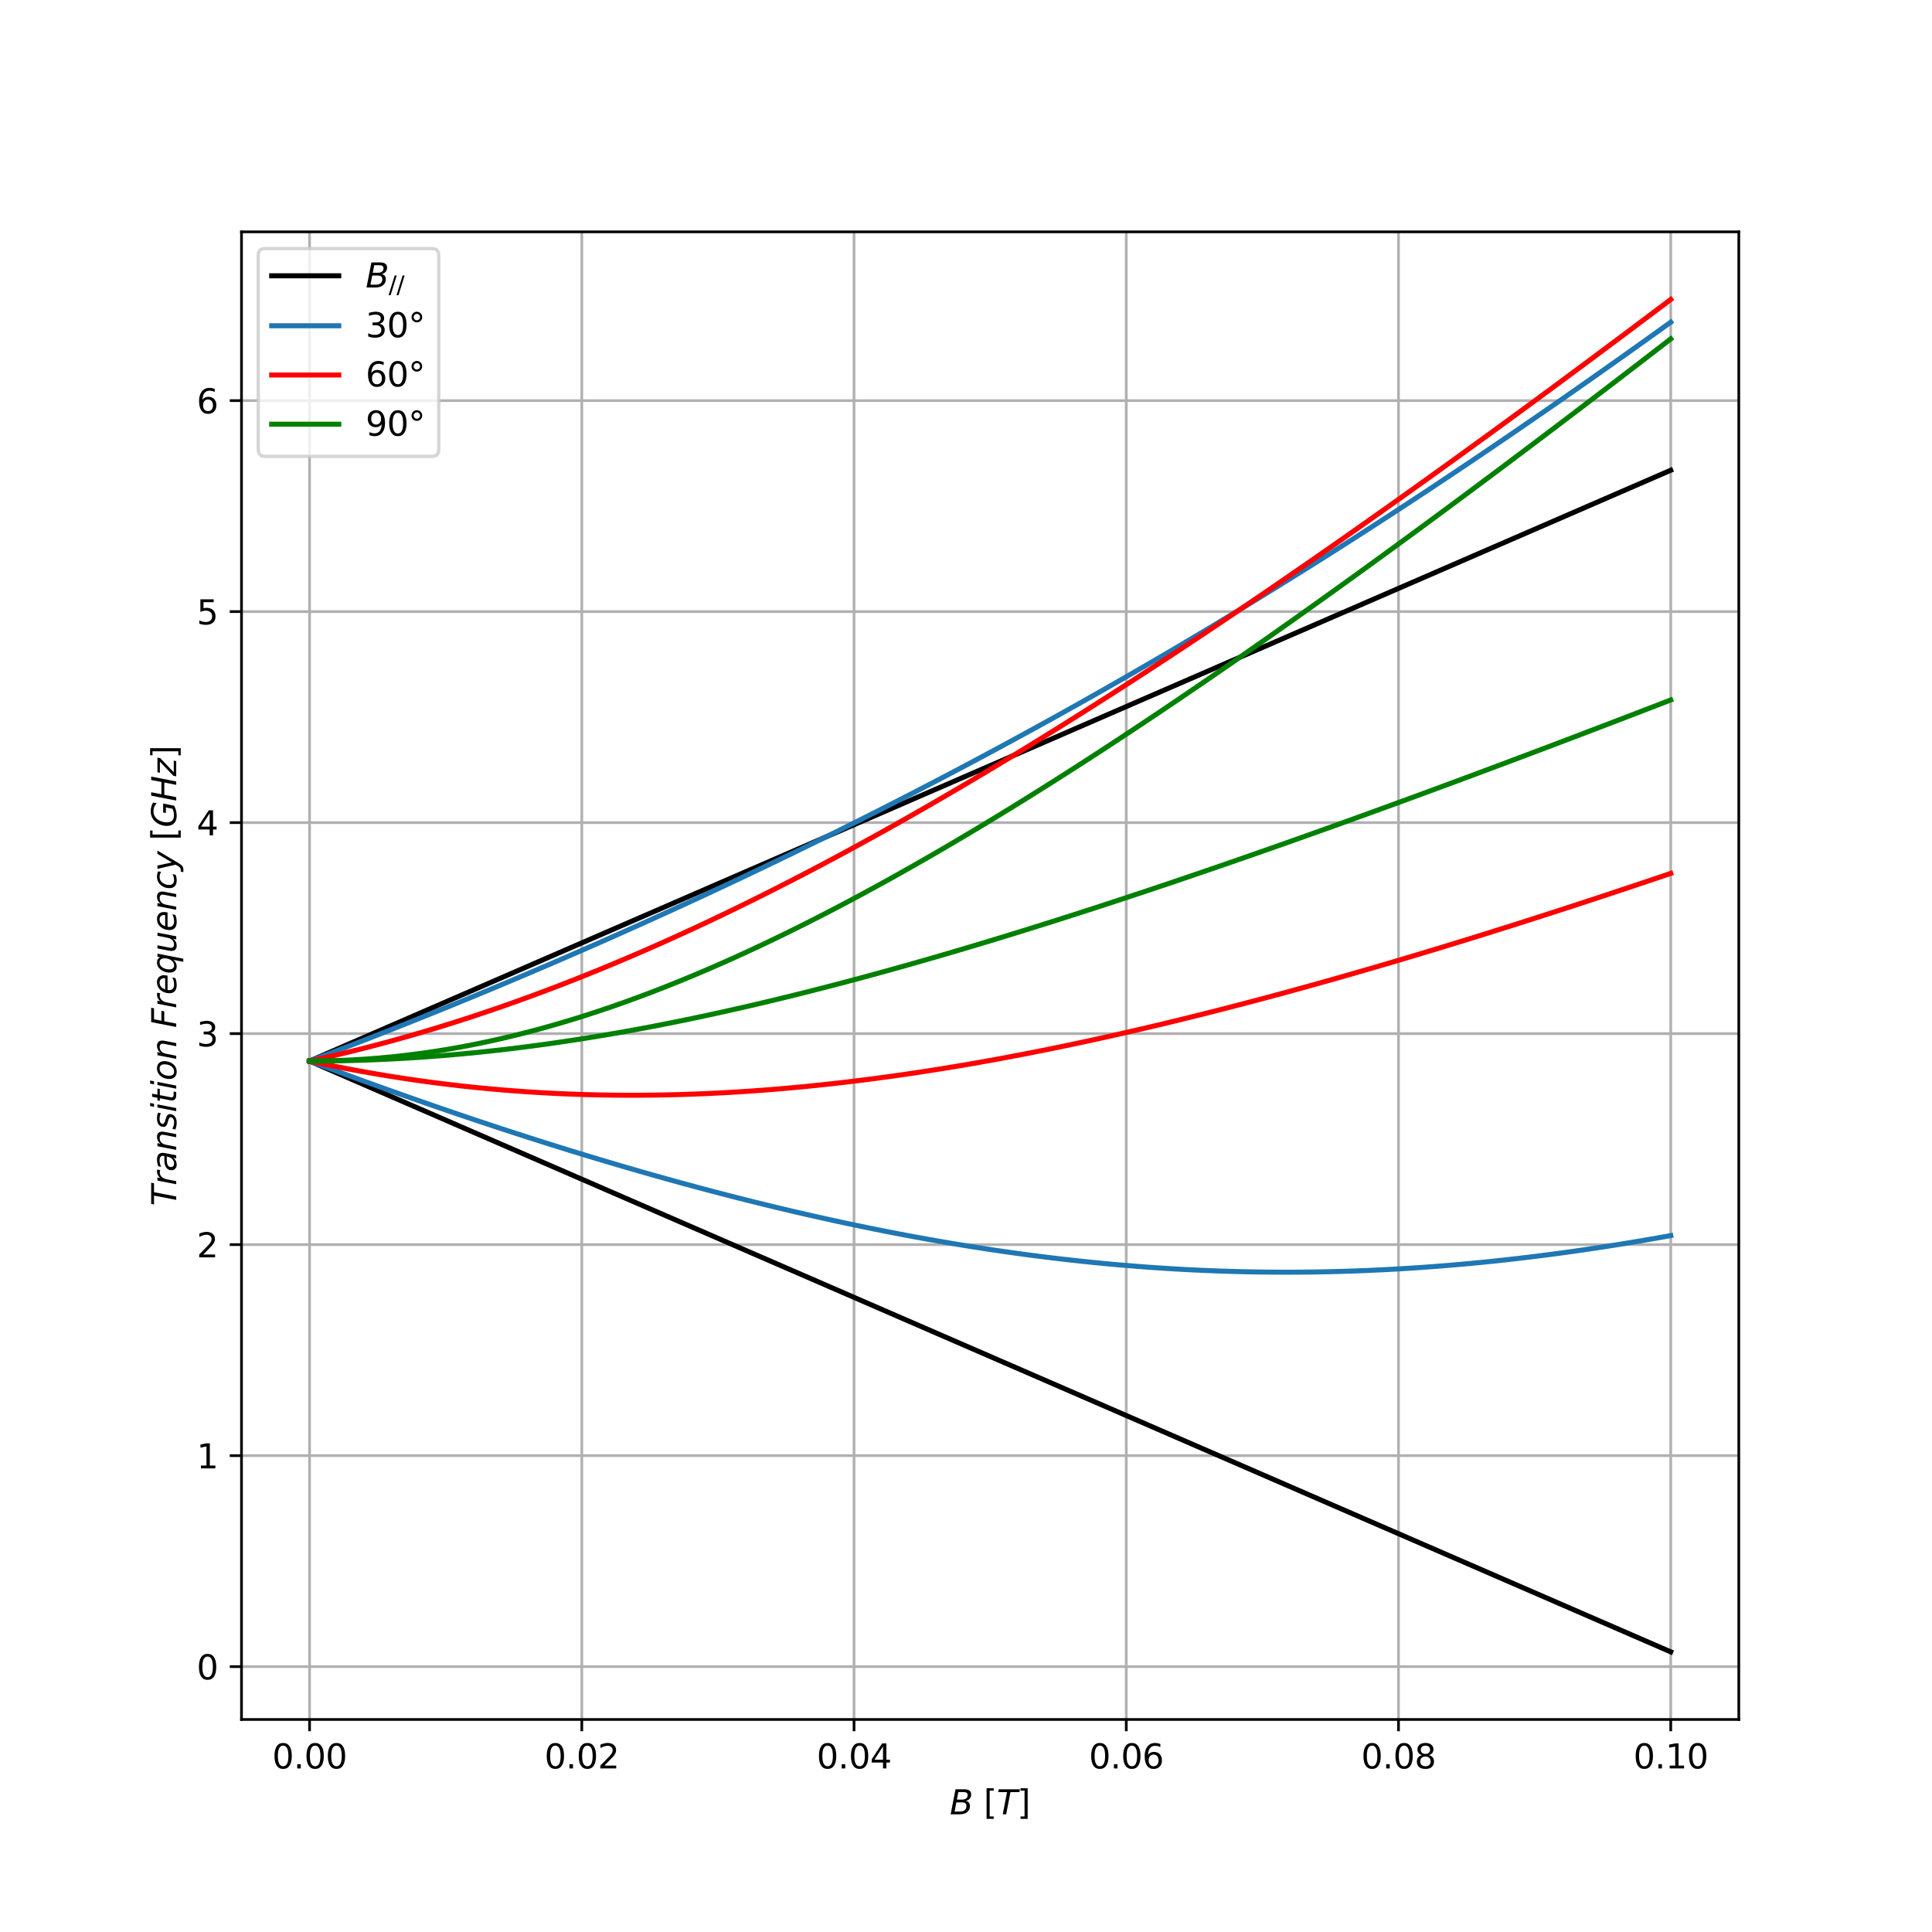 <?xml version="1.0" encoding="utf-8" standalone="no"?>
<!DOCTYPE svg PUBLIC "-//W3C//DTD SVG 1.1//EN"
  "http://www.w3.org/Graphics/SVG/1.1/DTD/svg11.dtd">
<svg xmlns:xlink="http://www.w3.org/1999/xlink" width="576pt" height="576pt" viewBox="0 0 576 576" xmlns="http://www.w3.org/2000/svg" version="1.1">
 <defs>
  <style type="text/css">*{stroke-linejoin: round; stroke-linecap: butt}</style>
 </defs>
 <g id="figure_1">
  <g id="patch_1">
   <path d="M 0 576 
L 576 576 
L 576 0 
L 0 0 
z
" style="fill: #ffffff"/>
  </g>
  <g id="axes_1">
   <g id="patch_2">
    <path d="M 72 512.64 
L 518.4 512.64 
L 518.4 69.12 
L 72 69.12 
z
" style="fill: #ffffff"/>
   </g>
   <g id="matplotlib.axis_1">
    <g id="xtick_1">
     <g id="line2d_1">
      <path d="M 92.291 512.64 
L 92.291 69.12 
" clip-path="url(#pae04ab57a5)" style="fill: none; stroke: #b0b0b0; stroke-width: 0.8; stroke-linecap: square"/>
     </g>
     <g id="line2d_2">
      <defs>
       <path id="m2317aab4bd" d="M 0 0 
L 0 3.5 
" style="stroke: #000000; stroke-width: 0.8"/>
      </defs>
      <g>
       <use xlink:href="#m2317aab4bd" x="92.291" y="512.64" style="stroke: #000000; stroke-width: 0.8"/>
      </g>
     </g>
     <g id="text_1">
      <!-- 0.00 -->
      <g transform="translate(81.158 527.238)scale(0.1 -0.1)">
       <defs>
        <path id="DejaVuSans-30" d="M 2034 4250 
Q 1547 4250 1301 3770 
Q 1056 3291 1056 2328 
Q 1056 1369 1301 889 
Q 1547 409 2034 409 
Q 2525 409 2770 889 
Q 3016 1369 3016 2328 
Q 3016 3291 2770 3770 
Q 2525 4250 2034 4250 
z
M 2034 4750 
Q 2819 4750 3233 4129 
Q 3647 3509 3647 2328 
Q 3647 1150 3233 529 
Q 2819 -91 2034 -91 
Q 1250 -91 836 529 
Q 422 1150 422 2328 
Q 422 3509 836 4129 
Q 1250 4750 2034 4750 
z
" transform="scale(0.016)"/>
        <path id="DejaVuSans-2e" d="M 684 794 
L 1344 794 
L 1344 0 
L 684 0 
L 684 794 
z
" transform="scale(0.016)"/>
       </defs>
       <use xlink:href="#DejaVuSans-30"/>
       <use xlink:href="#DejaVuSans-2e" x="63.623"/>
       <use xlink:href="#DejaVuSans-30" x="95.41"/>
       <use xlink:href="#DejaVuSans-30" x="159.033"/>
      </g>
     </g>
    </g>
    <g id="xtick_2">
     <g id="line2d_3">
      <path d="M 173.455 512.64 
L 173.455 69.12 
" clip-path="url(#pae04ab57a5)" style="fill: none; stroke: #b0b0b0; stroke-width: 0.8; stroke-linecap: square"/>
     </g>
     <g id="line2d_4">
      <g>
       <use xlink:href="#m2317aab4bd" x="173.455" y="512.64" style="stroke: #000000; stroke-width: 0.8"/>
      </g>
     </g>
     <g id="text_2">
      <!-- 0.02 -->
      <g transform="translate(162.322 527.238)scale(0.1 -0.1)">
       <defs>
        <path id="DejaVuSans-32" d="M 1228 531 
L 3431 531 
L 3431 0 
L 469 0 
L 469 531 
Q 828 903 1448 1529 
Q 2069 2156 2228 2338 
Q 2531 2678 2651 2914 
Q 2772 3150 2772 3378 
Q 2772 3750 2511 3984 
Q 2250 4219 1831 4219 
Q 1534 4219 1204 4116 
Q 875 4013 500 3803 
L 500 4441 
Q 881 4594 1212 4672 
Q 1544 4750 1819 4750 
Q 2544 4750 2975 4387 
Q 3406 4025 3406 3419 
Q 3406 3131 3298 2873 
Q 3191 2616 2906 2266 
Q 2828 2175 2409 1742 
Q 1991 1309 1228 531 
z
" transform="scale(0.016)"/>
       </defs>
       <use xlink:href="#DejaVuSans-30"/>
       <use xlink:href="#DejaVuSans-2e" x="63.623"/>
       <use xlink:href="#DejaVuSans-30" x="95.41"/>
       <use xlink:href="#DejaVuSans-32" x="159.033"/>
      </g>
     </g>
    </g>
    <g id="xtick_3">
     <g id="line2d_5">
      <path d="M 254.618 512.64 
L 254.618 69.12 
" clip-path="url(#pae04ab57a5)" style="fill: none; stroke: #b0b0b0; stroke-width: 0.8; stroke-linecap: square"/>
     </g>
     <g id="line2d_6">
      <g>
       <use xlink:href="#m2317aab4bd" x="254.618" y="512.64" style="stroke: #000000; stroke-width: 0.8"/>
      </g>
     </g>
     <g id="text_3">
      <!-- 0.04 -->
      <g transform="translate(243.485 527.238)scale(0.1 -0.1)">
       <defs>
        <path id="DejaVuSans-34" d="M 2419 4116 
L 825 1625 
L 2419 1625 
L 2419 4116 
z
M 2253 4666 
L 3047 4666 
L 3047 1625 
L 3713 1625 
L 3713 1100 
L 3047 1100 
L 3047 0 
L 2419 0 
L 2419 1100 
L 313 1100 
L 313 1709 
L 2253 4666 
z
" transform="scale(0.016)"/>
       </defs>
       <use xlink:href="#DejaVuSans-30"/>
       <use xlink:href="#DejaVuSans-2e" x="63.623"/>
       <use xlink:href="#DejaVuSans-30" x="95.41"/>
       <use xlink:href="#DejaVuSans-34" x="159.033"/>
      </g>
     </g>
    </g>
    <g id="xtick_4">
     <g id="line2d_7">
      <path d="M 335.782 512.64 
L 335.782 69.12 
" clip-path="url(#pae04ab57a5)" style="fill: none; stroke: #b0b0b0; stroke-width: 0.8; stroke-linecap: square"/>
     </g>
     <g id="line2d_8">
      <g>
       <use xlink:href="#m2317aab4bd" x="335.782" y="512.64" style="stroke: #000000; stroke-width: 0.8"/>
      </g>
     </g>
     <g id="text_4">
      <!-- 0.06 -->
      <g transform="translate(324.649 527.238)scale(0.1 -0.1)">
       <defs>
        <path id="DejaVuSans-36" d="M 2113 2584 
Q 1688 2584 1439 2293 
Q 1191 2003 1191 1497 
Q 1191 994 1439 701 
Q 1688 409 2113 409 
Q 2538 409 2786 701 
Q 3034 994 3034 1497 
Q 3034 2003 2786 2293 
Q 2538 2584 2113 2584 
z
M 3366 4563 
L 3366 3988 
Q 3128 4100 2886 4159 
Q 2644 4219 2406 4219 
Q 1781 4219 1451 3797 
Q 1122 3375 1075 2522 
Q 1259 2794 1537 2939 
Q 1816 3084 2150 3084 
Q 2853 3084 3261 2657 
Q 3669 2231 3669 1497 
Q 3669 778 3244 343 
Q 2819 -91 2113 -91 
Q 1303 -91 875 529 
Q 447 1150 447 2328 
Q 447 3434 972 4092 
Q 1497 4750 2381 4750 
Q 2619 4750 2861 4703 
Q 3103 4656 3366 4563 
z
" transform="scale(0.016)"/>
       </defs>
       <use xlink:href="#DejaVuSans-30"/>
       <use xlink:href="#DejaVuSans-2e" x="63.623"/>
       <use xlink:href="#DejaVuSans-30" x="95.41"/>
       <use xlink:href="#DejaVuSans-36" x="159.033"/>
      </g>
     </g>
    </g>
    <g id="xtick_5">
     <g id="line2d_9">
      <path d="M 416.945 512.64 
L 416.945 69.12 
" clip-path="url(#pae04ab57a5)" style="fill: none; stroke: #b0b0b0; stroke-width: 0.8; stroke-linecap: square"/>
     </g>
     <g id="line2d_10">
      <g>
       <use xlink:href="#m2317aab4bd" x="416.945" y="512.64" style="stroke: #000000; stroke-width: 0.8"/>
      </g>
     </g>
     <g id="text_5">
      <!-- 0.08 -->
      <g transform="translate(405.813 527.238)scale(0.1 -0.1)">
       <defs>
        <path id="DejaVuSans-38" d="M 2034 2216 
Q 1584 2216 1326 1975 
Q 1069 1734 1069 1313 
Q 1069 891 1326 650 
Q 1584 409 2034 409 
Q 2484 409 2743 651 
Q 3003 894 3003 1313 
Q 3003 1734 2745 1975 
Q 2488 2216 2034 2216 
z
M 1403 2484 
Q 997 2584 770 2862 
Q 544 3141 544 3541 
Q 544 4100 942 4425 
Q 1341 4750 2034 4750 
Q 2731 4750 3128 4425 
Q 3525 4100 3525 3541 
Q 3525 3141 3298 2862 
Q 3072 2584 2669 2484 
Q 3125 2378 3379 2068 
Q 3634 1759 3634 1313 
Q 3634 634 3220 271 
Q 2806 -91 2034 -91 
Q 1263 -91 848 271 
Q 434 634 434 1313 
Q 434 1759 690 2068 
Q 947 2378 1403 2484 
z
M 1172 3481 
Q 1172 3119 1398 2916 
Q 1625 2713 2034 2713 
Q 2441 2713 2670 2916 
Q 2900 3119 2900 3481 
Q 2900 3844 2670 4047 
Q 2441 4250 2034 4250 
Q 1625 4250 1398 4047 
Q 1172 3844 1172 3481 
z
" transform="scale(0.016)"/>
       </defs>
       <use xlink:href="#DejaVuSans-30"/>
       <use xlink:href="#DejaVuSans-2e" x="63.623"/>
       <use xlink:href="#DejaVuSans-30" x="95.41"/>
       <use xlink:href="#DejaVuSans-38" x="159.033"/>
      </g>
     </g>
    </g>
    <g id="xtick_6">
     <g id="line2d_11">
      <path d="M 498.109 512.64 
L 498.109 69.12 
" clip-path="url(#pae04ab57a5)" style="fill: none; stroke: #b0b0b0; stroke-width: 0.8; stroke-linecap: square"/>
     </g>
     <g id="line2d_12">
      <g>
       <use xlink:href="#m2317aab4bd" x="498.109" y="512.64" style="stroke: #000000; stroke-width: 0.8"/>
      </g>
     </g>
     <g id="text_6">
      <!-- 0.10 -->
      <g transform="translate(486.976 527.238)scale(0.1 -0.1)">
       <defs>
        <path id="DejaVuSans-31" d="M 794 531 
L 1825 531 
L 1825 4091 
L 703 3866 
L 703 4441 
L 1819 4666 
L 2450 4666 
L 2450 531 
L 3481 531 
L 3481 0 
L 794 0 
L 794 531 
z
" transform="scale(0.016)"/>
       </defs>
       <use xlink:href="#DejaVuSans-30"/>
       <use xlink:href="#DejaVuSans-2e" x="63.623"/>
       <use xlink:href="#DejaVuSans-31" x="95.41"/>
       <use xlink:href="#DejaVuSans-30" x="159.033"/>
      </g>
     </g>
    </g>
    <g id="text_7">
     <!-- $B \ [T]$ -->
     <g transform="translate(283.15 540.917)scale(0.1 -0.1)">
      <defs>
       <path id="DejaVuSans-Oblique-42" d="M 1081 4666 
L 2694 4666 
Q 3350 4666 3675 4422 
Q 4000 4178 4000 3688 
Q 4000 3238 3720 2911 
Q 3441 2584 2988 2516 
Q 3375 2428 3569 2181 
Q 3763 1934 3763 1522 
Q 3763 819 3242 409 
Q 2722 0 1819 0 
L 172 0 
L 1081 4666 
z
M 1234 2228 
L 903 519 
L 1919 519 
Q 2491 519 2800 781 
Q 3109 1044 3109 1522 
Q 3109 1891 2904 2059 
Q 2700 2228 2247 2228 
L 1234 2228 
z
M 1606 4147 
L 1331 2741 
L 2272 2741 
Q 2775 2741 3058 2959 
Q 3341 3178 3341 3566 
Q 3341 3869 3150 4008 
Q 2959 4147 2541 4147 
L 1606 4147 
z
" transform="scale(0.016)"/>
       <path id="DejaVuSans-5b" d="M 550 4863 
L 1875 4863 
L 1875 4416 
L 1125 4416 
L 1125 -397 
L 1875 -397 
L 1875 -844 
L 550 -844 
L 550 4863 
z
" transform="scale(0.016)"/>
       <path id="DejaVuSans-Oblique-54" d="M 378 4666 
L 4325 4666 
L 4225 4134 
L 2559 4134 
L 1759 0 
L 1125 0 
L 1925 4134 
L 275 4134 
L 378 4666 
z
" transform="scale(0.016)"/>
       <path id="DejaVuSans-5d" d="M 1947 4863 
L 1947 -844 
L 622 -844 
L 622 -397 
L 1369 -397 
L 1369 4416 
L 622 4416 
L 622 4863 
L 1947 4863 
z
" transform="scale(0.016)"/>
      </defs>
      <use xlink:href="#DejaVuSans-Oblique-42" transform="translate(0 0.016)"/>
      <use xlink:href="#DejaVuSans-5b" transform="translate(101.074 0.016)"/>
      <use xlink:href="#DejaVuSans-Oblique-54" transform="translate(140.088 0.016)"/>
      <use xlink:href="#DejaVuSans-5d" transform="translate(201.172 0.016)"/>
     </g>
    </g>
   </g>
   <g id="matplotlib.axis_2">
    <g id="ytick_1">
     <g id="line2d_13">
      <path d="M 72 496.884 
L 518.4 496.884 
" clip-path="url(#pae04ab57a5)" style="fill: none; stroke: #b0b0b0; stroke-width: 0.8; stroke-linecap: square"/>
     </g>
     <g id="line2d_14">
      <defs>
       <path id="m0154b6865a" d="M 0 0 
L -3.5 0 
" style="stroke: #000000; stroke-width: 0.8"/>
      </defs>
      <g>
       <use xlink:href="#m0154b6865a" x="72" y="496.884" style="stroke: #000000; stroke-width: 0.8"/>
      </g>
     </g>
     <g id="text_8">
      <!-- 0 -->
      <g transform="translate(58.638 500.683)scale(0.1 -0.1)">
       <use xlink:href="#DejaVuSans-30"/>
      </g>
     </g>
    </g>
    <g id="ytick_2">
     <g id="line2d_15">
      <path d="M 72 433.976 
L 518.4 433.976 
" clip-path="url(#pae04ab57a5)" style="fill: none; stroke: #b0b0b0; stroke-width: 0.8; stroke-linecap: square"/>
     </g>
     <g id="line2d_16">
      <g>
       <use xlink:href="#m0154b6865a" x="72" y="433.976" style="stroke: #000000; stroke-width: 0.8"/>
      </g>
     </g>
     <g id="text_9">
      <!-- 1 -->
      <g transform="translate(58.638 437.775)scale(0.1 -0.1)">
       <use xlink:href="#DejaVuSans-31"/>
      </g>
     </g>
    </g>
    <g id="ytick_3">
     <g id="line2d_17">
      <path d="M 72 371.068 
L 518.4 371.068 
" clip-path="url(#pae04ab57a5)" style="fill: none; stroke: #b0b0b0; stroke-width: 0.8; stroke-linecap: square"/>
     </g>
     <g id="line2d_18">
      <g>
       <use xlink:href="#m0154b6865a" x="72" y="371.068" style="stroke: #000000; stroke-width: 0.8"/>
      </g>
     </g>
     <g id="text_10">
      <!-- 2 -->
      <g transform="translate(58.638 374.867)scale(0.1 -0.1)">
       <use xlink:href="#DejaVuSans-32"/>
      </g>
     </g>
    </g>
    <g id="ytick_4">
     <g id="line2d_19">
      <path d="M 72 308.16 
L 518.4 308.16 
" clip-path="url(#pae04ab57a5)" style="fill: none; stroke: #b0b0b0; stroke-width: 0.8; stroke-linecap: square"/>
     </g>
     <g id="line2d_20">
      <g>
       <use xlink:href="#m0154b6865a" x="72" y="308.16" style="stroke: #000000; stroke-width: 0.8"/>
      </g>
     </g>
     <g id="text_11">
      <!-- 3 -->
      <g transform="translate(58.638 311.959)scale(0.1 -0.1)">
       <defs>
        <path id="DejaVuSans-33" d="M 2597 2516 
Q 3050 2419 3304 2112 
Q 3559 1806 3559 1356 
Q 3559 666 3084 287 
Q 2609 -91 1734 -91 
Q 1441 -91 1130 -33 
Q 819 25 488 141 
L 488 750 
Q 750 597 1062 519 
Q 1375 441 1716 441 
Q 2309 441 2620 675 
Q 2931 909 2931 1356 
Q 2931 1769 2642 2001 
Q 2353 2234 1838 2234 
L 1294 2234 
L 1294 2753 
L 1863 2753 
Q 2328 2753 2575 2939 
Q 2822 3125 2822 3475 
Q 2822 3834 2567 4026 
Q 2313 4219 1838 4219 
Q 1578 4219 1281 4162 
Q 984 4106 628 3988 
L 628 4550 
Q 988 4650 1302 4700 
Q 1616 4750 1894 4750 
Q 2613 4750 3031 4423 
Q 3450 4097 3450 3541 
Q 3450 3153 3228 2886 
Q 3006 2619 2597 2516 
z
" transform="scale(0.016)"/>
       </defs>
       <use xlink:href="#DejaVuSans-33"/>
      </g>
     </g>
    </g>
    <g id="ytick_5">
     <g id="line2d_21">
      <path d="M 72 245.252 
L 518.4 245.252 
" clip-path="url(#pae04ab57a5)" style="fill: none; stroke: #b0b0b0; stroke-width: 0.8; stroke-linecap: square"/>
     </g>
     <g id="line2d_22">
      <g>
       <use xlink:href="#m0154b6865a" x="72" y="245.252" style="stroke: #000000; stroke-width: 0.8"/>
      </g>
     </g>
     <g id="text_12">
      <!-- 4 -->
      <g transform="translate(58.638 249.052)scale(0.1 -0.1)">
       <use xlink:href="#DejaVuSans-34"/>
      </g>
     </g>
    </g>
    <g id="ytick_6">
     <g id="line2d_23">
      <path d="M 72 182.345 
L 518.4 182.345 
" clip-path="url(#pae04ab57a5)" style="fill: none; stroke: #b0b0b0; stroke-width: 0.8; stroke-linecap: square"/>
     </g>
     <g id="line2d_24">
      <g>
       <use xlink:href="#m0154b6865a" x="72" y="182.345" style="stroke: #000000; stroke-width: 0.8"/>
      </g>
     </g>
     <g id="text_13">
      <!-- 5 -->
      <g transform="translate(58.638 186.144)scale(0.1 -0.1)">
       <defs>
        <path id="DejaVuSans-35" d="M 691 4666 
L 3169 4666 
L 3169 4134 
L 1269 4134 
L 1269 2991 
Q 1406 3038 1543 3061 
Q 1681 3084 1819 3084 
Q 2600 3084 3056 2656 
Q 3513 2228 3513 1497 
Q 3513 744 3044 326 
Q 2575 -91 1722 -91 
Q 1428 -91 1123 -41 
Q 819 9 494 109 
L 494 744 
Q 775 591 1075 516 
Q 1375 441 1709 441 
Q 2250 441 2565 725 
Q 2881 1009 2881 1497 
Q 2881 1984 2565 2268 
Q 2250 2553 1709 2553 
Q 1456 2553 1204 2497 
Q 953 2441 691 2322 
L 691 4666 
z
" transform="scale(0.016)"/>
       </defs>
       <use xlink:href="#DejaVuSans-35"/>
      </g>
     </g>
    </g>
    <g id="ytick_7">
     <g id="line2d_25">
      <path d="M 72 119.437 
L 518.4 119.437 
" clip-path="url(#pae04ab57a5)" style="fill: none; stroke: #b0b0b0; stroke-width: 0.8; stroke-linecap: square"/>
     </g>
     <g id="line2d_26">
      <g>
       <use xlink:href="#m0154b6865a" x="72" y="119.437" style="stroke: #000000; stroke-width: 0.8"/>
      </g>
     </g>
     <g id="text_14">
      <!-- 6 -->
      <g transform="translate(58.638 123.236)scale(0.1 -0.1)">
       <use xlink:href="#DejaVuSans-36"/>
      </g>
     </g>
    </g>
    <g id="text_15">
     <!-- $Transition \ Frequency \ [GHz]$ -->
     <g transform="translate(52.538 359.53)rotate(-90)scale(0.1 -0.1)">
      <defs>
       <path id="DejaVuSans-Oblique-72" d="M 2853 2969 
Q 2766 3016 2653 3041 
Q 2541 3066 2413 3066 
Q 1953 3066 1609 2717 
Q 1266 2369 1153 1784 
L 800 0 
L 225 0 
L 909 3500 
L 1484 3500 
L 1375 2956 
Q 1603 3259 1920 3421 
Q 2238 3584 2597 3584 
Q 2691 3584 2781 3573 
Q 2872 3563 2963 3538 
L 2853 2969 
z
" transform="scale(0.016)"/>
       <path id="DejaVuSans-Oblique-61" d="M 3438 1997 
L 3047 0 
L 2472 0 
L 2578 531 
Q 2325 219 2001 64 
Q 1678 -91 1281 -91 
Q 834 -91 548 182 
Q 263 456 263 884 
Q 263 1497 752 1853 
Q 1241 2209 2100 2209 
L 2900 2209 
L 2931 2363 
Q 2938 2388 2941 2417 
Q 2944 2447 2944 2509 
Q 2944 2788 2717 2942 
Q 2491 3097 2081 3097 
Q 1800 3097 1504 3025 
Q 1209 2953 897 2809 
L 997 3341 
Q 1322 3463 1633 3523 
Q 1944 3584 2234 3584 
Q 2853 3584 3176 3315 
Q 3500 3047 3500 2534 
Q 3500 2431 3484 2292 
Q 3469 2153 3438 1997 
z
M 2816 1759 
L 2241 1759 
Q 1534 1759 1195 1570 
Q 856 1381 856 984 
Q 856 709 1029 553 
Q 1203 397 1509 397 
Q 1978 397 2328 733 
Q 2678 1069 2791 1631 
L 2816 1759 
z
" transform="scale(0.016)"/>
       <path id="DejaVuSans-Oblique-6e" d="M 3566 2113 
L 3156 0 
L 2578 0 
L 2988 2091 
Q 3016 2238 3031 2350 
Q 3047 2463 3047 2528 
Q 3047 2791 2881 2937 
Q 2716 3084 2419 3084 
Q 1956 3084 1622 2776 
Q 1288 2469 1184 1941 
L 800 0 
L 225 0 
L 903 3500 
L 1478 3500 
L 1363 2950 
Q 1603 3253 1940 3418 
Q 2278 3584 2650 3584 
Q 3113 3584 3367 3334 
Q 3622 3084 3622 2631 
Q 3622 2519 3608 2391 
Q 3594 2263 3566 2113 
z
" transform="scale(0.016)"/>
       <path id="DejaVuSans-Oblique-73" d="M 3200 3397 
L 3091 2853 
Q 2863 2978 2609 3040 
Q 2356 3103 2088 3103 
Q 1634 3103 1373 2948 
Q 1113 2794 1113 2528 
Q 1113 2219 1719 2053 
Q 1766 2041 1788 2034 
L 1972 1978 
Q 2547 1819 2739 1644 
Q 2931 1469 2931 1166 
Q 2931 609 2489 259 
Q 2047 -91 1331 -91 
Q 1053 -91 747 -37 
Q 441 16 72 128 
L 184 722 
Q 500 559 806 475 
Q 1113 391 1394 391 
Q 1816 391 2080 572 
Q 2344 753 2344 1031 
Q 2344 1331 1650 1516 
L 1591 1531 
L 1394 1581 
Q 956 1697 753 1886 
Q 550 2075 550 2369 
Q 550 2928 970 3256 
Q 1391 3584 2113 3584 
Q 2397 3584 2667 3537 
Q 2938 3491 3200 3397 
z
" transform="scale(0.016)"/>
       <path id="DejaVuSans-Oblique-69" d="M 1172 4863 
L 1747 4863 
L 1606 4134 
L 1031 4134 
L 1172 4863 
z
M 909 3500 
L 1484 3500 
L 800 0 
L 225 0 
L 909 3500 
z
" transform="scale(0.016)"/>
       <path id="DejaVuSans-Oblique-74" d="M 2706 3500 
L 2619 3053 
L 1472 3053 
L 1100 1153 
Q 1081 1047 1072 975 
Q 1063 903 1063 863 
Q 1063 663 1183 572 
Q 1303 481 1569 481 
L 2150 481 
L 2053 0 
L 1503 0 
Q 991 0 739 200 
Q 488 400 488 806 
Q 488 878 497 964 
Q 506 1050 525 1153 
L 897 3053 
L 409 3053 
L 500 3500 
L 978 3500 
L 1172 4494 
L 1747 4494 
L 1556 3500 
L 2706 3500 
z
" transform="scale(0.016)"/>
       <path id="DejaVuSans-Oblique-6f" d="M 1625 -91 
Q 1009 -91 651 289 
Q 294 669 294 1325 
Q 294 1706 417 2101 
Q 541 2497 738 2766 
Q 1047 3184 1428 3384 
Q 1809 3584 2291 3584 
Q 2888 3584 3255 3212 
Q 3622 2841 3622 2241 
Q 3622 1825 3500 1412 
Q 3378 1000 3181 728 
Q 2875 309 2494 109 
Q 2113 -91 1625 -91 
z
M 891 1344 
Q 891 869 1089 633 
Q 1288 397 1691 397 
Q 2269 397 2648 901 
Q 3028 1406 3028 2181 
Q 3028 2634 2825 2865 
Q 2622 3097 2228 3097 
Q 1903 3097 1650 2945 
Q 1397 2794 1197 2484 
Q 1050 2253 970 1956 
Q 891 1659 891 1344 
z
" transform="scale(0.016)"/>
       <path id="DejaVuSans-Oblique-46" d="M 1081 4666 
L 3756 4666 
L 3653 4134 
L 1606 4134 
L 1338 2759 
L 3188 2759 
L 3084 2228 
L 1234 2228 
L 800 0 
L 172 0 
L 1081 4666 
z
" transform="scale(0.016)"/>
       <path id="DejaVuSans-Oblique-65" d="M 3078 2063 
Q 3088 2113 3092 2166 
Q 3097 2219 3097 2272 
Q 3097 2653 2873 2875 
Q 2650 3097 2266 3097 
Q 1838 3097 1509 2826 
Q 1181 2556 1013 2059 
L 3078 2063 
z
M 3578 1613 
L 903 1613 
Q 884 1494 878 1425 
Q 872 1356 872 1306 
Q 872 872 1139 634 
Q 1406 397 1894 397 
Q 2269 397 2603 481 
Q 2938 566 3225 728 
L 3116 159 
Q 2806 34 2476 -28 
Q 2147 -91 1806 -91 
Q 1078 -91 686 257 
Q 294 606 294 1247 
Q 294 1794 489 2264 
Q 684 2734 1063 3103 
Q 1306 3334 1642 3459 
Q 1978 3584 2356 3584 
Q 2950 3584 3301 3228 
Q 3653 2872 3653 2272 
Q 3653 2128 3634 1964 
Q 3616 1800 3578 1613 
z
" transform="scale(0.016)"/>
       <path id="DejaVuSans-Oblique-71" d="M 2669 525 
Q 2438 222 2123 65 
Q 1809 -91 1428 -91 
Q 897 -91 595 267 
Q 294 625 294 1253 
Q 294 1759 480 2231 
Q 666 2703 1013 3078 
Q 1238 3322 1530 3453 
Q 1822 3584 2144 3584 
Q 2531 3584 2781 3431 
Q 3031 3278 3144 2969 
L 3244 3494 
L 3822 3494 
L 2888 -1319 
L 2309 -1319 
L 2669 525 
z
M 891 1338 
Q 891 875 1084 633 
Q 1278 391 1644 391 
Q 2188 391 2572 911 
Q 2956 1431 2956 2175 
Q 2956 2625 2757 2864 
Q 2559 3103 2188 3103 
Q 1916 3103 1684 2976 
Q 1453 2850 1281 2606 
Q 1100 2350 995 2006 
Q 891 1663 891 1338 
z
" transform="scale(0.016)"/>
       <path id="DejaVuSans-Oblique-75" d="M 428 1388 
L 838 3500 
L 1416 3500 
L 1006 1409 
Q 975 1256 961 1147 
Q 947 1038 947 966 
Q 947 700 1109 554 
Q 1272 409 1569 409 
Q 2031 409 2368 721 
Q 2706 1034 2809 1563 
L 3194 3500 
L 3769 3500 
L 3091 0 
L 2516 0 
L 2631 550 
Q 2388 244 2052 76 
Q 1716 -91 1338 -91 
Q 878 -91 622 161 
Q 366 413 366 863 
Q 366 956 381 1097 
Q 397 1238 428 1388 
z
" transform="scale(0.016)"/>
       <path id="DejaVuSans-Oblique-63" d="M 3431 3366 
L 3316 2797 
Q 3109 2947 2876 3022 
Q 2644 3097 2394 3097 
Q 2119 3097 1870 3000 
Q 1622 2903 1453 2725 
Q 1184 2453 1037 2087 
Q 891 1722 891 1331 
Q 891 859 1127 628 
Q 1363 397 1844 397 
Q 2081 397 2348 469 
Q 2616 541 2906 684 
L 2797 116 
Q 2547 13 2283 -39 
Q 2019 -91 1741 -91 
Q 1044 -91 669 257 
Q 294 606 294 1253 
Q 294 1797 489 2255 
Q 684 2713 1069 3078 
Q 1331 3328 1684 3456 
Q 2038 3584 2456 3584 
Q 2700 3584 2940 3529 
Q 3181 3475 3431 3366 
z
" transform="scale(0.016)"/>
       <path id="DejaVuSans-Oblique-79" d="M 1588 -325 
Q 1188 -997 936 -1164 
Q 684 -1331 294 -1331 
L -159 -1331 
L -63 -850 
L 269 -850 
Q 509 -850 678 -719 
Q 847 -588 1056 -206 
L 1234 128 
L 459 3500 
L 1069 3500 
L 1650 819 
L 3256 3500 
L 3859 3500 
L 1588 -325 
z
" transform="scale(0.016)"/>
       <path id="DejaVuSans-Oblique-47" d="M 3494 697 
L 3738 1919 
L 2700 1919 
L 2797 2438 
L 4453 2438 
L 4050 384 
Q 3634 156 3143 32 
Q 2653 -91 2156 -91 
Q 1278 -91 783 396 
Q 288 884 288 1753 
Q 288 2475 589 3126 
Q 891 3778 1422 4213 
Q 1756 4484 2153 4617 
Q 2550 4750 3034 4750 
Q 3472 4750 3873 4639 
Q 4275 4528 4641 4306 
L 4513 3634 
Q 4231 3928 3853 4083 
Q 3475 4238 3047 4238 
Q 2550 4238 2172 4048 
Q 1794 3859 1497 3463 
Q 1244 3125 1098 2667 
Q 953 2209 953 1734 
Q 953 1081 1287 751 
Q 1622 422 2284 422 
Q 2616 422 2925 492 
Q 3234 563 3494 697 
z
" transform="scale(0.016)"/>
       <path id="DejaVuSans-Oblique-48" d="M 1081 4666 
L 1716 4666 
L 1344 2753 
L 3634 2753 
L 4006 4666 
L 4641 4666 
L 3731 0 
L 3097 0 
L 3531 2222 
L 1241 2222 
L 806 0 
L 172 0 
L 1081 4666 
z
" transform="scale(0.016)"/>
       <path id="DejaVuSans-Oblique-7a" d="M 744 3500 
L 3475 3500 
L 3372 2975 
L 738 459 
L 2913 459 
L 2822 0 
L -19 0 
L 84 525 
L 2719 3041 
L 653 3041 
L 744 3500 
z
" transform="scale(0.016)"/>
      </defs>
      <use xlink:href="#DejaVuSans-Oblique-54" transform="translate(0 0.016)"/>
      <use xlink:href="#DejaVuSans-Oblique-72" transform="translate(61.084 0.016)"/>
      <use xlink:href="#DejaVuSans-Oblique-61" transform="translate(102.197 0.016)"/>
      <use xlink:href="#DejaVuSans-Oblique-6e" transform="translate(163.477 0.016)"/>
      <use xlink:href="#DejaVuSans-Oblique-73" transform="translate(226.855 0.016)"/>
      <use xlink:href="#DejaVuSans-Oblique-69" transform="translate(278.955 0.016)"/>
      <use xlink:href="#DejaVuSans-Oblique-74" transform="translate(306.738 0.016)"/>
      <use xlink:href="#DejaVuSans-Oblique-69" transform="translate(345.947 0.016)"/>
      <use xlink:href="#DejaVuSans-Oblique-6f" transform="translate(373.73 0.016)"/>
      <use xlink:href="#DejaVuSans-Oblique-6e" transform="translate(434.912 0.016)"/>
      <use xlink:href="#DejaVuSans-Oblique-46" transform="translate(530.761 0.016)"/>
      <use xlink:href="#DejaVuSans-Oblique-72" transform="translate(588.281 0.016)"/>
      <use xlink:href="#DejaVuSans-Oblique-65" transform="translate(629.394 0.016)"/>
      <use xlink:href="#DejaVuSans-Oblique-71" transform="translate(690.918 0.016)"/>
      <use xlink:href="#DejaVuSans-Oblique-75" transform="translate(754.394 0.016)"/>
      <use xlink:href="#DejaVuSans-Oblique-65" transform="translate(817.773 0.016)"/>
      <use xlink:href="#DejaVuSans-Oblique-6e" transform="translate(879.297 0.016)"/>
      <use xlink:href="#DejaVuSans-Oblique-63" transform="translate(942.675 0.016)"/>
      <use xlink:href="#DejaVuSans-Oblique-79" transform="translate(997.656 0.016)"/>
      <use xlink:href="#DejaVuSans-5b" transform="translate(1089.306 0.016)"/>
      <use xlink:href="#DejaVuSans-Oblique-47" transform="translate(1128.32 0.016)"/>
      <use xlink:href="#DejaVuSans-Oblique-48" transform="translate(1205.81 0.016)"/>
      <use xlink:href="#DejaVuSans-Oblique-7a" transform="translate(1281.005 0.016)"/>
      <use xlink:href="#DejaVuSans-5d" transform="translate(1333.495 0.016)"/>
     </g>
    </g>
   </g>
   <g id="line2d_27">
    <path d="M 92.291 316.338 
L 96.39 314.559 
L 100.489 312.78 
L 104.588 311.001 
L 108.688 309.221 
L 112.787 307.442 
L 116.886 305.663 
L 120.985 303.884 
L 125.084 302.105 
L 129.183 300.325 
L 133.283 298.546 
L 137.382 296.767 
L 141.481 294.988 
L 145.58 293.208 
L 149.679 291.429 
L 153.779 289.65 
L 157.878 287.871 
L 161.977 286.092 
L 166.076 284.312 
L 170.175 282.533 
L 174.274 280.754 
L 178.374 278.975 
L 182.473 277.196 
L 186.572 275.416 
L 190.671 273.637 
L 194.77 271.858 
L 198.869 270.079 
L 202.969 268.3 
L 207.068 266.52 
L 211.167 264.741 
L 215.266 262.962 
L 219.365 261.183 
L 223.464 259.403 
L 227.564 257.624 
L 231.663 255.845 
L 235.762 254.066 
L 239.861 252.287 
L 243.96 250.507 
L 248.06 248.728 
L 252.159 246.949 
L 256.258 245.17 
L 260.357 243.391 
L 264.456 241.611 
L 268.555 239.832 
L 272.655 238.053 
L 276.754 236.274 
L 280.853 234.495 
L 284.952 232.715 
L 289.051 230.936 
L 293.15 229.157 
L 297.25 227.378 
L 301.349 225.598 
L 305.448 223.819 
L 309.547 222.04 
L 313.646 220.261 
L 317.745 218.482 
L 321.845 216.702 
L 325.944 214.923 
L 330.043 213.144 
L 334.142 211.365 
L 338.241 209.586 
L 342.34 207.806 
L 346.44 206.027 
L 350.539 204.248 
L 354.638 202.469 
L 358.737 200.69 
L 362.836 198.91 
L 366.936 197.131 
L 371.035 195.352 
L 375.134 193.573 
L 379.233 191.793 
L 383.332 190.014 
L 387.431 188.235 
L 391.531 186.456 
L 395.63 184.677 
L 399.729 182.897 
L 403.828 181.118 
L 407.927 179.339 
L 412.026 177.56 
L 416.126 175.781 
L 420.225 174.001 
L 424.324 172.222 
L 428.423 170.443 
L 432.522 168.664 
L 436.621 166.885 
L 440.721 165.105 
L 444.82 163.326 
L 448.919 161.547 
L 453.018 159.768 
L 457.117 157.988 
L 461.217 156.209 
L 465.316 154.43 
L 469.415 152.651 
L 473.514 150.872 
L 477.613 149.092 
L 481.712 147.313 
L 485.812 145.534 
L 489.911 143.755 
L 494.01 141.976 
L 498.109 140.196 
" clip-path="url(#pae04ab57a5)" style="fill: none; stroke: #000000; stroke-width: 1.5; stroke-linecap: square"/>
   </g>
   <g id="line2d_28">
    <path d="M 92.291 316.338 
L 96.39 318.117 
L 100.489 319.897 
L 104.588 321.676 
L 108.688 323.455 
L 112.787 325.234 
L 116.886 327.013 
L 120.985 328.793 
L 125.084 330.572 
L 129.183 332.351 
L 133.283 334.13 
L 137.382 335.909 
L 141.481 337.689 
L 145.58 339.468 
L 149.679 341.247 
L 153.779 343.026 
L 157.878 344.806 
L 161.977 346.585 
L 166.076 348.364 
L 170.175 350.143 
L 174.274 351.922 
L 178.374 353.702 
L 182.473 355.481 
L 186.572 357.26 
L 190.671 359.039 
L 194.77 360.818 
L 198.869 362.598 
L 202.969 364.377 
L 207.068 366.156 
L 211.167 367.935 
L 215.266 369.714 
L 219.365 371.494 
L 223.464 373.273 
L 227.564 375.052 
L 231.663 376.831 
L 235.762 378.611 
L 239.861 380.39 
L 243.96 382.169 
L 248.06 383.948 
L 252.159 385.727 
L 256.258 387.507 
L 260.357 389.286 
L 264.456 391.065 
L 268.555 392.844 
L 272.655 394.623 
L 276.754 396.403 
L 280.853 398.182 
L 284.952 399.961 
L 289.051 401.74 
L 293.15 403.519 
L 297.25 405.299 
L 301.349 407.078 
L 305.448 408.857 
L 309.547 410.636 
L 313.646 412.416 
L 317.745 414.195 
L 321.845 415.974 
L 325.944 417.753 
L 330.043 419.532 
L 334.142 421.312 
L 338.241 423.091 
L 342.34 424.87 
L 346.44 426.649 
L 350.539 428.428 
L 354.638 430.208 
L 358.737 431.987 
L 362.836 433.766 
L 366.936 435.545 
L 371.035 437.324 
L 375.134 439.104 
L 379.233 440.883 
L 383.332 442.662 
L 387.431 444.441 
L 391.531 446.221 
L 395.63 448 
L 399.729 449.779 
L 403.828 451.558 
L 407.927 453.337 
L 412.026 455.117 
L 416.126 456.896 
L 420.225 458.675 
L 424.324 460.454 
L 428.423 462.233 
L 432.522 464.013 
L 436.621 465.792 
L 440.721 467.571 
L 444.82 469.35 
L 448.919 471.129 
L 453.018 472.909 
L 457.117 474.688 
L 461.217 476.467 
L 465.316 478.246 
L 469.415 480.026 
L 473.514 481.805 
L 477.613 483.584 
L 481.712 485.363 
L 485.812 487.142 
L 489.911 488.922 
L 494.01 490.701 
L 498.109 492.48 
" clip-path="url(#pae04ab57a5)" style="fill: none; stroke: #000000; stroke-width: 1.5; stroke-linecap: square"/>
   </g>
   <g id="line2d_29">
    <path d="M 92.291 316.338 
L 96.39 314.791 
L 100.489 313.23 
L 104.588 311.657 
L 108.688 310.071 
L 112.787 308.472 
L 116.886 306.86 
L 120.985 305.235 
L 125.084 303.598 
L 129.183 301.948 
L 133.283 300.286 
L 137.382 298.612 
L 141.481 296.924 
L 145.58 295.225 
L 149.679 293.513 
L 153.779 291.788 
L 157.878 290.051 
L 161.977 288.302 
L 166.076 286.54 
L 170.175 284.766 
L 174.274 282.979 
L 178.374 281.18 
L 182.473 279.368 
L 186.572 277.543 
L 190.671 275.706 
L 194.77 273.856 
L 198.869 271.993 
L 202.969 270.117 
L 207.068 268.229 
L 211.167 266.327 
L 215.266 264.412 
L 219.365 262.484 
L 223.464 260.543 
L 227.564 258.588 
L 231.663 256.62 
L 235.762 254.638 
L 239.861 252.643 
L 243.96 250.634 
L 248.06 248.611 
L 252.159 246.574 
L 256.258 244.522 
L 260.357 242.457 
L 264.456 240.377 
L 268.555 238.282 
L 272.655 236.173 
L 276.754 234.049 
L 280.853 231.91 
L 284.952 229.757 
L 289.051 227.588 
L 293.15 225.404 
L 297.25 223.204 
L 301.349 220.99 
L 305.448 218.759 
L 309.547 216.513 
L 313.646 214.251 
L 317.745 211.974 
L 321.845 209.68 
L 325.944 207.371 
L 330.043 205.045 
L 334.142 202.703 
L 338.241 200.345 
L 342.34 197.97 
L 346.44 195.58 
L 350.539 193.173 
L 354.638 190.749 
L 358.737 188.309 
L 362.836 185.853 
L 366.936 183.38 
L 371.035 180.891 
L 375.134 178.385 
L 379.233 175.863 
L 383.332 173.325 
L 387.431 170.77 
L 391.531 168.199 
L 395.63 165.612 
L 399.729 163.009 
L 403.828 160.389 
L 407.927 157.754 
L 412.026 155.103 
L 416.126 152.436 
L 420.225 149.754 
L 424.324 147.056 
L 428.423 144.343 
L 432.522 141.615 
L 436.621 138.872 
L 440.721 136.114 
L 444.82 133.341 
L 448.919 130.554 
L 453.018 127.752 
L 457.117 124.936 
L 461.217 122.107 
L 465.316 119.263 
L 469.415 116.406 
L 473.514 113.536 
L 477.613 110.652 
L 481.712 107.756 
L 485.812 104.847 
L 489.911 101.925 
L 494.01 98.991 
L 498.109 96.045 
" clip-path="url(#pae04ab57a5)" style="fill: none; stroke: #1f77b4; stroke-width: 1.5; stroke-linecap: square"/>
   </g>
   <g id="line2d_30">
    <path d="M 92.291 316.338 
L 96.39 317.872 
L 100.489 319.393 
L 104.588 320.901 
L 108.688 322.395 
L 112.787 323.876 
L 116.886 325.342 
L 120.985 326.795 
L 125.084 328.234 
L 129.183 329.659 
L 133.283 331.069 
L 137.382 332.464 
L 141.481 333.845 
L 145.58 335.211 
L 149.679 336.562 
L 153.779 337.897 
L 157.878 339.217 
L 161.977 340.521 
L 166.076 341.809 
L 170.175 343.081 
L 174.274 344.336 
L 178.374 345.574 
L 182.473 346.796 
L 186.572 348 
L 190.671 349.186 
L 194.77 350.355 
L 198.869 351.505 
L 202.969 352.637 
L 207.068 353.75 
L 211.167 354.845 
L 215.266 355.919 
L 219.365 356.974 
L 223.464 358.009 
L 227.564 359.024 
L 231.663 360.018 
L 235.762 360.991 
L 239.861 361.943 
L 243.96 362.872 
L 248.06 363.78 
L 252.159 364.666 
L 256.258 365.528 
L 260.357 366.368 
L 264.456 367.184 
L 268.555 367.976 
L 272.655 368.744 
L 276.754 369.487 
L 280.853 370.206 
L 284.952 370.9 
L 289.051 371.568 
L 293.15 372.21 
L 297.25 372.826 
L 301.349 373.416 
L 305.448 373.979 
L 309.547 374.514 
L 313.646 375.023 
L 317.745 375.504 
L 321.845 375.957 
L 325.944 376.382 
L 330.043 376.779 
L 334.142 377.147 
L 338.241 377.486 
L 342.34 377.797 
L 346.44 378.078 
L 350.539 378.33 
L 354.638 378.553 
L 358.737 378.747 
L 362.836 378.911 
L 366.936 379.045 
L 371.035 379.15 
L 375.134 379.225 
L 379.233 379.27 
L 383.332 379.286 
L 387.431 379.272 
L 391.531 379.229 
L 395.63 379.156 
L 399.729 379.054 
L 403.828 378.923 
L 407.927 378.762 
L 412.026 378.573 
L 416.126 378.354 
L 420.225 378.108 
L 424.324 377.833 
L 428.423 377.529 
L 432.522 377.198 
L 436.621 376.84 
L 440.721 376.454 
L 444.82 376.041 
L 448.919 375.601 
L 453.018 375.135 
L 457.117 374.643 
L 461.217 374.126 
L 465.316 373.583 
L 469.415 373.015 
L 473.514 372.422 
L 477.613 371.806 
L 481.712 371.165 
L 485.812 370.501 
L 489.911 369.814 
L 494.01 369.104 
L 498.109 368.372 
" clip-path="url(#pae04ab57a5)" style="fill: none; stroke: #1f77b4; stroke-width: 1.5; stroke-linecap: square"/>
   </g>
   <g id="line2d_31">
    <path d="M 92.291 316.338 
L 96.39 315.429 
L 100.489 314.48 
L 104.588 313.492 
L 108.688 312.465 
L 112.787 311.399 
L 116.886 310.293 
L 120.985 309.149 
L 125.084 307.967 
L 129.183 306.746 
L 133.283 305.487 
L 137.382 304.19 
L 141.481 302.856 
L 145.58 301.484 
L 149.679 300.075 
L 153.779 298.63 
L 157.878 297.148 
L 161.977 295.63 
L 166.076 294.077 
L 170.175 292.488 
L 174.274 290.864 
L 178.374 289.206 
L 182.473 287.514 
L 186.572 285.789 
L 190.671 284.03 
L 194.77 282.238 
L 198.869 280.414 
L 202.969 278.558 
L 207.068 276.671 
L 211.167 274.753 
L 215.266 272.805 
L 219.365 270.826 
L 223.464 268.818 
L 227.564 266.781 
L 231.663 264.716 
L 235.762 262.622 
L 239.861 260.501 
L 243.96 258.353 
L 248.06 256.178 
L 252.159 253.977 
L 256.258 251.75 
L 260.357 249.498 
L 264.456 247.222 
L 268.555 244.921 
L 272.655 242.596 
L 276.754 240.248 
L 280.853 237.878 
L 284.952 235.485 
L 289.051 233.07 
L 293.15 230.633 
L 297.25 228.175 
L 301.349 225.697 
L 305.448 223.198 
L 309.547 220.68 
L 313.646 218.142 
L 317.745 215.586 
L 321.845 213.01 
L 325.944 210.417 
L 330.043 207.805 
L 334.142 205.177 
L 338.241 202.531 
L 342.34 199.868 
L 346.44 197.19 
L 350.539 194.495 
L 354.638 191.784 
L 358.737 189.059 
L 362.836 186.318 
L 366.936 183.563 
L 371.035 180.793 
L 375.134 178.009 
L 379.233 175.212 
L 383.332 172.401 
L 387.431 169.577 
L 391.531 166.74 
L 395.63 163.891 
L 399.729 161.029 
L 403.828 158.156 
L 407.927 155.271 
L 412.026 152.374 
L 416.126 149.466 
L 420.225 146.547 
L 424.324 143.617 
L 428.423 140.676 
L 432.522 137.726 
L 436.621 134.765 
L 440.721 131.794 
L 444.82 128.814 
L 448.919 125.825 
L 453.018 122.826 
L 457.117 119.818 
L 461.217 116.801 
L 465.316 113.775 
L 469.415 110.741 
L 473.514 107.699 
L 477.613 104.648 
L 481.712 101.59 
L 485.812 98.524 
L 489.911 95.45 
L 494.01 92.369 
L 498.109 89.28 
" clip-path="url(#pae04ab57a5)" style="fill: none; stroke: #ff0000; stroke-width: 1.5; stroke-linecap: square"/>
   </g>
   <g id="line2d_32">
    <path d="M 92.291 316.338 
L 96.39 317.208 
L 100.489 318.038 
L 104.588 318.829 
L 108.688 319.581 
L 112.787 320.293 
L 116.886 320.965 
L 120.985 321.598 
L 125.084 322.192 
L 129.183 322.747 
L 133.283 323.263 
L 137.382 323.74 
L 141.481 324.179 
L 145.58 324.579 
L 149.679 324.941 
L 153.779 325.265 
L 157.878 325.552 
L 161.977 325.801 
L 166.076 326.013 
L 170.175 326.189 
L 174.274 326.328 
L 178.374 326.431 
L 182.473 326.499 
L 186.572 326.532 
L 190.671 326.529 
L 194.77 326.492 
L 198.869 326.422 
L 202.969 326.317 
L 207.068 326.18 
L 211.167 326.01 
L 215.266 325.808 
L 219.365 325.575 
L 223.464 325.31 
L 227.564 325.014 
L 231.663 324.689 
L 235.762 324.333 
L 239.861 323.949 
L 243.96 323.535 
L 248.06 323.094 
L 252.159 322.625 
L 256.258 322.128 
L 260.357 321.605 
L 264.456 321.056 
L 268.555 320.481 
L 272.655 319.881 
L 276.754 319.257 
L 280.853 318.608 
L 284.952 317.935 
L 289.051 317.24 
L 293.15 316.521 
L 297.25 315.781 
L 301.349 315.018 
L 305.448 314.235 
L 309.547 313.43 
L 313.646 312.605 
L 317.745 311.76 
L 321.845 310.896 
L 325.944 310.013 
L 330.043 309.111 
L 334.142 308.191 
L 338.241 307.253 
L 342.34 306.297 
L 346.44 305.325 
L 350.539 304.336 
L 354.638 303.331 
L 358.737 302.31 
L 362.836 301.274 
L 366.936 300.222 
L 371.035 299.156 
L 375.134 298.075 
L 379.233 296.98 
L 383.332 295.872 
L 387.431 294.75 
L 391.531 293.615 
L 395.63 292.467 
L 399.729 291.307 
L 403.828 290.135 
L 407.927 288.95 
L 412.026 287.754 
L 416.126 286.547 
L 420.225 285.328 
L 424.324 284.099 
L 428.423 282.859 
L 432.522 281.609 
L 436.621 280.349 
L 440.721 279.079 
L 444.82 277.8 
L 448.919 276.511 
L 453.018 275.213 
L 457.117 273.906 
L 461.217 272.59 
L 465.316 271.265 
L 469.415 269.933 
L 473.514 268.592 
L 477.613 267.243 
L 481.712 265.887 
L 485.812 264.523 
L 489.911 263.151 
L 494.01 261.773 
L 498.109 260.387 
" clip-path="url(#pae04ab57a5)" style="fill: none; stroke: #ff0000; stroke-width: 1.5; stroke-linecap: square"/>
   </g>
   <g id="line2d_33">
    <path d="M 92.291 316.338 
L 96.39 316.303 
L 100.489 316.198 
L 104.588 316.023 
L 108.688 315.778 
L 112.787 315.464 
L 116.886 315.08 
L 120.985 314.628 
L 125.084 314.108 
L 129.183 313.52 
L 133.283 312.865 
L 137.382 312.144 
L 141.481 311.357 
L 145.58 310.506 
L 149.679 309.591 
L 153.779 308.613 
L 157.878 307.574 
L 161.977 306.473 
L 166.076 305.313 
L 170.175 304.094 
L 174.274 302.818 
L 178.374 301.485 
L 182.473 300.096 
L 186.572 298.654 
L 190.671 297.158 
L 194.77 295.611 
L 198.869 294.013 
L 202.969 292.366 
L 207.068 290.67 
L 211.167 288.928 
L 215.266 287.139 
L 219.365 285.306 
L 223.464 283.429 
L 227.564 281.51 
L 231.663 279.549 
L 235.762 277.548 
L 239.861 275.508 
L 243.96 273.43 
L 248.06 271.315 
L 252.159 269.164 
L 256.258 266.978 
L 260.357 264.758 
L 264.456 262.506 
L 268.555 260.221 
L 272.655 257.905 
L 276.754 255.558 
L 280.853 253.183 
L 284.952 250.778 
L 289.051 248.346 
L 293.15 245.888 
L 297.25 243.403 
L 301.349 240.892 
L 305.448 238.358 
L 309.547 235.799 
L 313.646 233.217 
L 317.745 230.613 
L 321.845 227.986 
L 325.944 225.339 
L 330.043 222.67 
L 334.142 219.982 
L 338.241 217.275 
L 342.34 214.548 
L 346.44 211.803 
L 350.539 209.041 
L 354.638 206.261 
L 358.737 203.464 
L 362.836 200.651 
L 366.936 197.822 
L 371.035 194.977 
L 375.134 192.118 
L 379.233 189.244 
L 383.332 186.356 
L 387.431 183.454 
L 391.531 180.538 
L 395.63 177.61 
L 399.729 174.669 
L 403.828 171.715 
L 407.927 168.75 
L 412.026 165.773 
L 416.126 162.784 
L 420.225 159.785 
L 424.324 156.774 
L 428.423 153.753 
L 432.522 150.722 
L 436.621 147.681 
L 440.721 144.631 
L 444.82 141.57 
L 448.919 138.501 
L 453.018 135.423 
L 457.117 132.336 
L 461.217 129.24 
L 465.316 126.136 
L 469.415 123.024 
L 473.514 119.904 
L 477.613 116.777 
L 481.712 113.642 
L 485.812 110.499 
L 489.911 107.35 
L 494.01 104.193 
L 498.109 101.03 
" clip-path="url(#pae04ab57a5)" style="fill: none; stroke: #008000; stroke-width: 1.5; stroke-linecap: square"/>
   </g>
   <g id="line2d_34">
    <path d="M 92.291 316.338 
L 96.39 316.321 
L 100.489 316.268 
L 104.588 316.181 
L 108.688 316.058 
L 112.787 315.901 
L 116.886 315.709 
L 120.985 315.483 
L 125.084 315.223 
L 129.183 314.929 
L 133.283 314.602 
L 137.382 314.241 
L 141.481 313.848 
L 145.58 313.422 
L 149.679 312.965 
L 153.779 312.476 
L 157.878 311.956 
L 161.977 311.406 
L 166.076 310.826 
L 170.175 310.216 
L 174.274 309.578 
L 178.374 308.911 
L 182.473 308.217 
L 186.572 307.496 
L 190.671 306.748 
L 194.77 305.975 
L 198.869 305.176 
L 202.969 304.352 
L 207.068 303.504 
L 211.167 302.633 
L 215.266 301.739 
L 219.365 300.822 
L 223.464 299.884 
L 227.564 298.924 
L 231.663 297.944 
L 235.762 296.943 
L 239.861 295.923 
L 243.96 294.884 
L 248.06 293.827 
L 252.159 292.751 
L 256.258 291.658 
L 260.357 290.548 
L 264.456 289.422 
L 268.555 288.279 
L 272.655 287.121 
L 276.754 285.948 
L 280.853 284.76 
L 284.952 283.558 
L 289.051 282.342 
L 293.15 281.113 
L 297.25 279.87 
L 301.349 278.615 
L 305.448 277.348 
L 309.547 276.069 
L 313.646 274.778 
L 317.745 273.475 
L 321.845 272.162 
L 325.944 270.838 
L 330.043 269.504 
L 334.142 268.16 
L 338.241 266.806 
L 342.34 265.443 
L 346.44 264.071 
L 350.539 262.689 
L 354.638 261.299 
L 358.737 259.901 
L 362.836 258.494 
L 366.936 257.08 
L 371.035 255.658 
L 375.134 254.228 
L 379.233 252.791 
L 383.332 251.347 
L 387.431 249.896 
L 391.531 248.438 
L 395.63 246.974 
L 399.729 245.503 
L 403.828 244.027 
L 407.927 242.544 
L 412.026 241.055 
L 416.126 239.561 
L 420.225 238.061 
L 424.324 236.556 
L 428.423 235.046 
L 432.522 233.53 
L 436.621 232.01 
L 440.721 230.484 
L 444.82 228.954 
L 448.919 227.42 
L 453.018 225.88 
L 457.117 224.337 
L 461.217 222.789 
L 465.316 221.237 
L 469.415 219.681 
L 473.514 218.121 
L 477.613 216.557 
L 481.712 214.99 
L 485.812 213.419 
L 489.911 211.844 
L 494.01 210.266 
L 498.109 208.684 
" clip-path="url(#pae04ab57a5)" style="fill: none; stroke: #008000; stroke-width: 1.5; stroke-linecap: square"/>
   </g>
   <g id="patch_3">
    <path d="M 72 512.64 
L 72 69.12 
" style="fill: none; stroke: #000000; stroke-width: 0.8; stroke-linejoin: miter; stroke-linecap: square"/>
   </g>
   <g id="patch_4">
    <path d="M 518.4 512.64 
L 518.4 69.12 
" style="fill: none; stroke: #000000; stroke-width: 0.8; stroke-linejoin: miter; stroke-linecap: square"/>
   </g>
   <g id="patch_5">
    <path d="M 72 512.64 
L 518.4 512.64 
" style="fill: none; stroke: #000000; stroke-width: 0.8; stroke-linejoin: miter; stroke-linecap: square"/>
   </g>
   <g id="patch_6">
    <path d="M 72 69.12 
L 518.4 69.12 
" style="fill: none; stroke: #000000; stroke-width: 0.8; stroke-linejoin: miter; stroke-linecap: square"/>
   </g>
   <g id="legend_1">
    <g id="patch_7">
     <path d="M 79 136.053 
L 128.8 136.053 
Q 130.8 136.053 130.8 134.053 
L 130.8 76.12 
Q 130.8 74.12 128.8 74.12 
L 79 74.12 
Q 77 74.12 77 76.12 
L 77 134.053 
Q 77 136.053 79 136.053 
z
" style="fill: #ffffff; opacity: 0.8; stroke: #cccccc; stroke-linejoin: miter"/>
    </g>
    <g id="line2d_35">
     <path d="M 81 82.218 
L 91 82.218 
L 101 82.218 
" style="fill: none; stroke: #000000; stroke-width: 1.5; stroke-linecap: square"/>
    </g>
    <g id="text_16">
     <!-- $B_{//}$ -->
     <g transform="translate(109 85.718)scale(0.1 -0.1)">
      <defs>
       <path id="DejaVuSans-2f" d="M 1625 4666 
L 2156 4666 
L 531 -594 
L 0 -594 
L 1625 4666 
z
" transform="scale(0.016)"/>
      </defs>
      <use xlink:href="#DejaVuSans-Oblique-42" transform="translate(0 0.094)"/>
      <use xlink:href="#DejaVuSans-2f" transform="translate(68.604 -16.312)scale(0.7)"/>
      <use xlink:href="#DejaVuSans-2f" transform="translate(92.188 -16.312)scale(0.7)"/>
     </g>
    </g>
    <g id="line2d_36">
     <path d="M 81 97.117 
L 91 97.117 
L 101 97.117 
" style="fill: none; stroke: #1f77b4; stroke-width: 1.5; stroke-linecap: square"/>
    </g>
    <g id="text_17">
     <!-- $30\degree$ -->
     <g transform="translate(109 100.617)scale(0.1 -0.1)">
      <defs>
       <path id="DejaVuSans-b0" d="M 1600 4347 
Q 1350 4347 1178 4173 
Q 1006 4000 1006 3750 
Q 1006 3503 1178 3333 
Q 1350 3163 1600 3163 
Q 1850 3163 2022 3333 
Q 2194 3503 2194 3750 
Q 2194 3997 2020 4172 
Q 1847 4347 1600 4347 
z
M 1600 4750 
Q 1800 4750 1984 4673 
Q 2169 4597 2303 4453 
Q 2447 4313 2519 4134 
Q 2591 3956 2591 3750 
Q 2591 3338 2302 3052 
Q 2013 2766 1594 2766 
Q 1172 2766 890 3047 
Q 609 3328 609 3750 
Q 609 4169 896 4459 
Q 1184 4750 1600 4750 
z
" transform="scale(0.016)"/>
      </defs>
      <use xlink:href="#DejaVuSans-33" transform="translate(0 0.781)"/>
      <use xlink:href="#DejaVuSans-30" transform="translate(63.623 0.781)"/>
      <use xlink:href="#DejaVuSans-b0" transform="translate(127.246 0.781)"/>
     </g>
    </g>
    <g id="line2d_37">
     <path d="M 81 111.795 
L 91 111.795 
L 101 111.795 
" style="fill: none; stroke: #ff0000; stroke-width: 1.5; stroke-linecap: square"/>
    </g>
    <g id="text_18">
     <!-- $60\degree$ -->
     <g transform="translate(109 115.295)scale(0.1 -0.1)">
      <use xlink:href="#DejaVuSans-36" transform="translate(0 0.781)"/>
      <use xlink:href="#DejaVuSans-30" transform="translate(63.623 0.781)"/>
      <use xlink:href="#DejaVuSans-b0" transform="translate(127.246 0.781)"/>
     </g>
    </g>
    <g id="line2d_38">
     <path d="M 81 126.473 
L 91 126.473 
L 101 126.473 
" style="fill: none; stroke: #008000; stroke-width: 1.5; stroke-linecap: square"/>
    </g>
    <g id="text_19">
     <!-- $90\degree$ -->
     <g transform="translate(109 129.973)scale(0.1 -0.1)">
      <defs>
       <path id="DejaVuSans-39" d="M 703 97 
L 703 672 
Q 941 559 1184 500 
Q 1428 441 1663 441 
Q 2288 441 2617 861 
Q 2947 1281 2994 2138 
Q 2813 1869 2534 1725 
Q 2256 1581 1919 1581 
Q 1219 1581 811 2004 
Q 403 2428 403 3163 
Q 403 3881 828 4315 
Q 1253 4750 1959 4750 
Q 2769 4750 3195 4129 
Q 3622 3509 3622 2328 
Q 3622 1225 3098 567 
Q 2575 -91 1691 -91 
Q 1453 -91 1209 -44 
Q 966 3 703 97 
z
M 1959 2075 
Q 2384 2075 2632 2365 
Q 2881 2656 2881 3163 
Q 2881 3666 2632 3958 
Q 2384 4250 1959 4250 
Q 1534 4250 1286 3958 
Q 1038 3666 1038 3163 
Q 1038 2656 1286 2365 
Q 1534 2075 1959 2075 
z
" transform="scale(0.016)"/>
      </defs>
      <use xlink:href="#DejaVuSans-39" transform="translate(0 0.781)"/>
      <use xlink:href="#DejaVuSans-30" transform="translate(63.623 0.781)"/>
      <use xlink:href="#DejaVuSans-b0" transform="translate(127.246 0.781)"/>
     </g>
    </g>
   </g>
  </g>
 </g>
 <defs>
  <clipPath id="pae04ab57a5">
   <rect x="72" y="69.12" width="446.4" height="443.52"/>
  </clipPath>
 </defs>
</svg>
